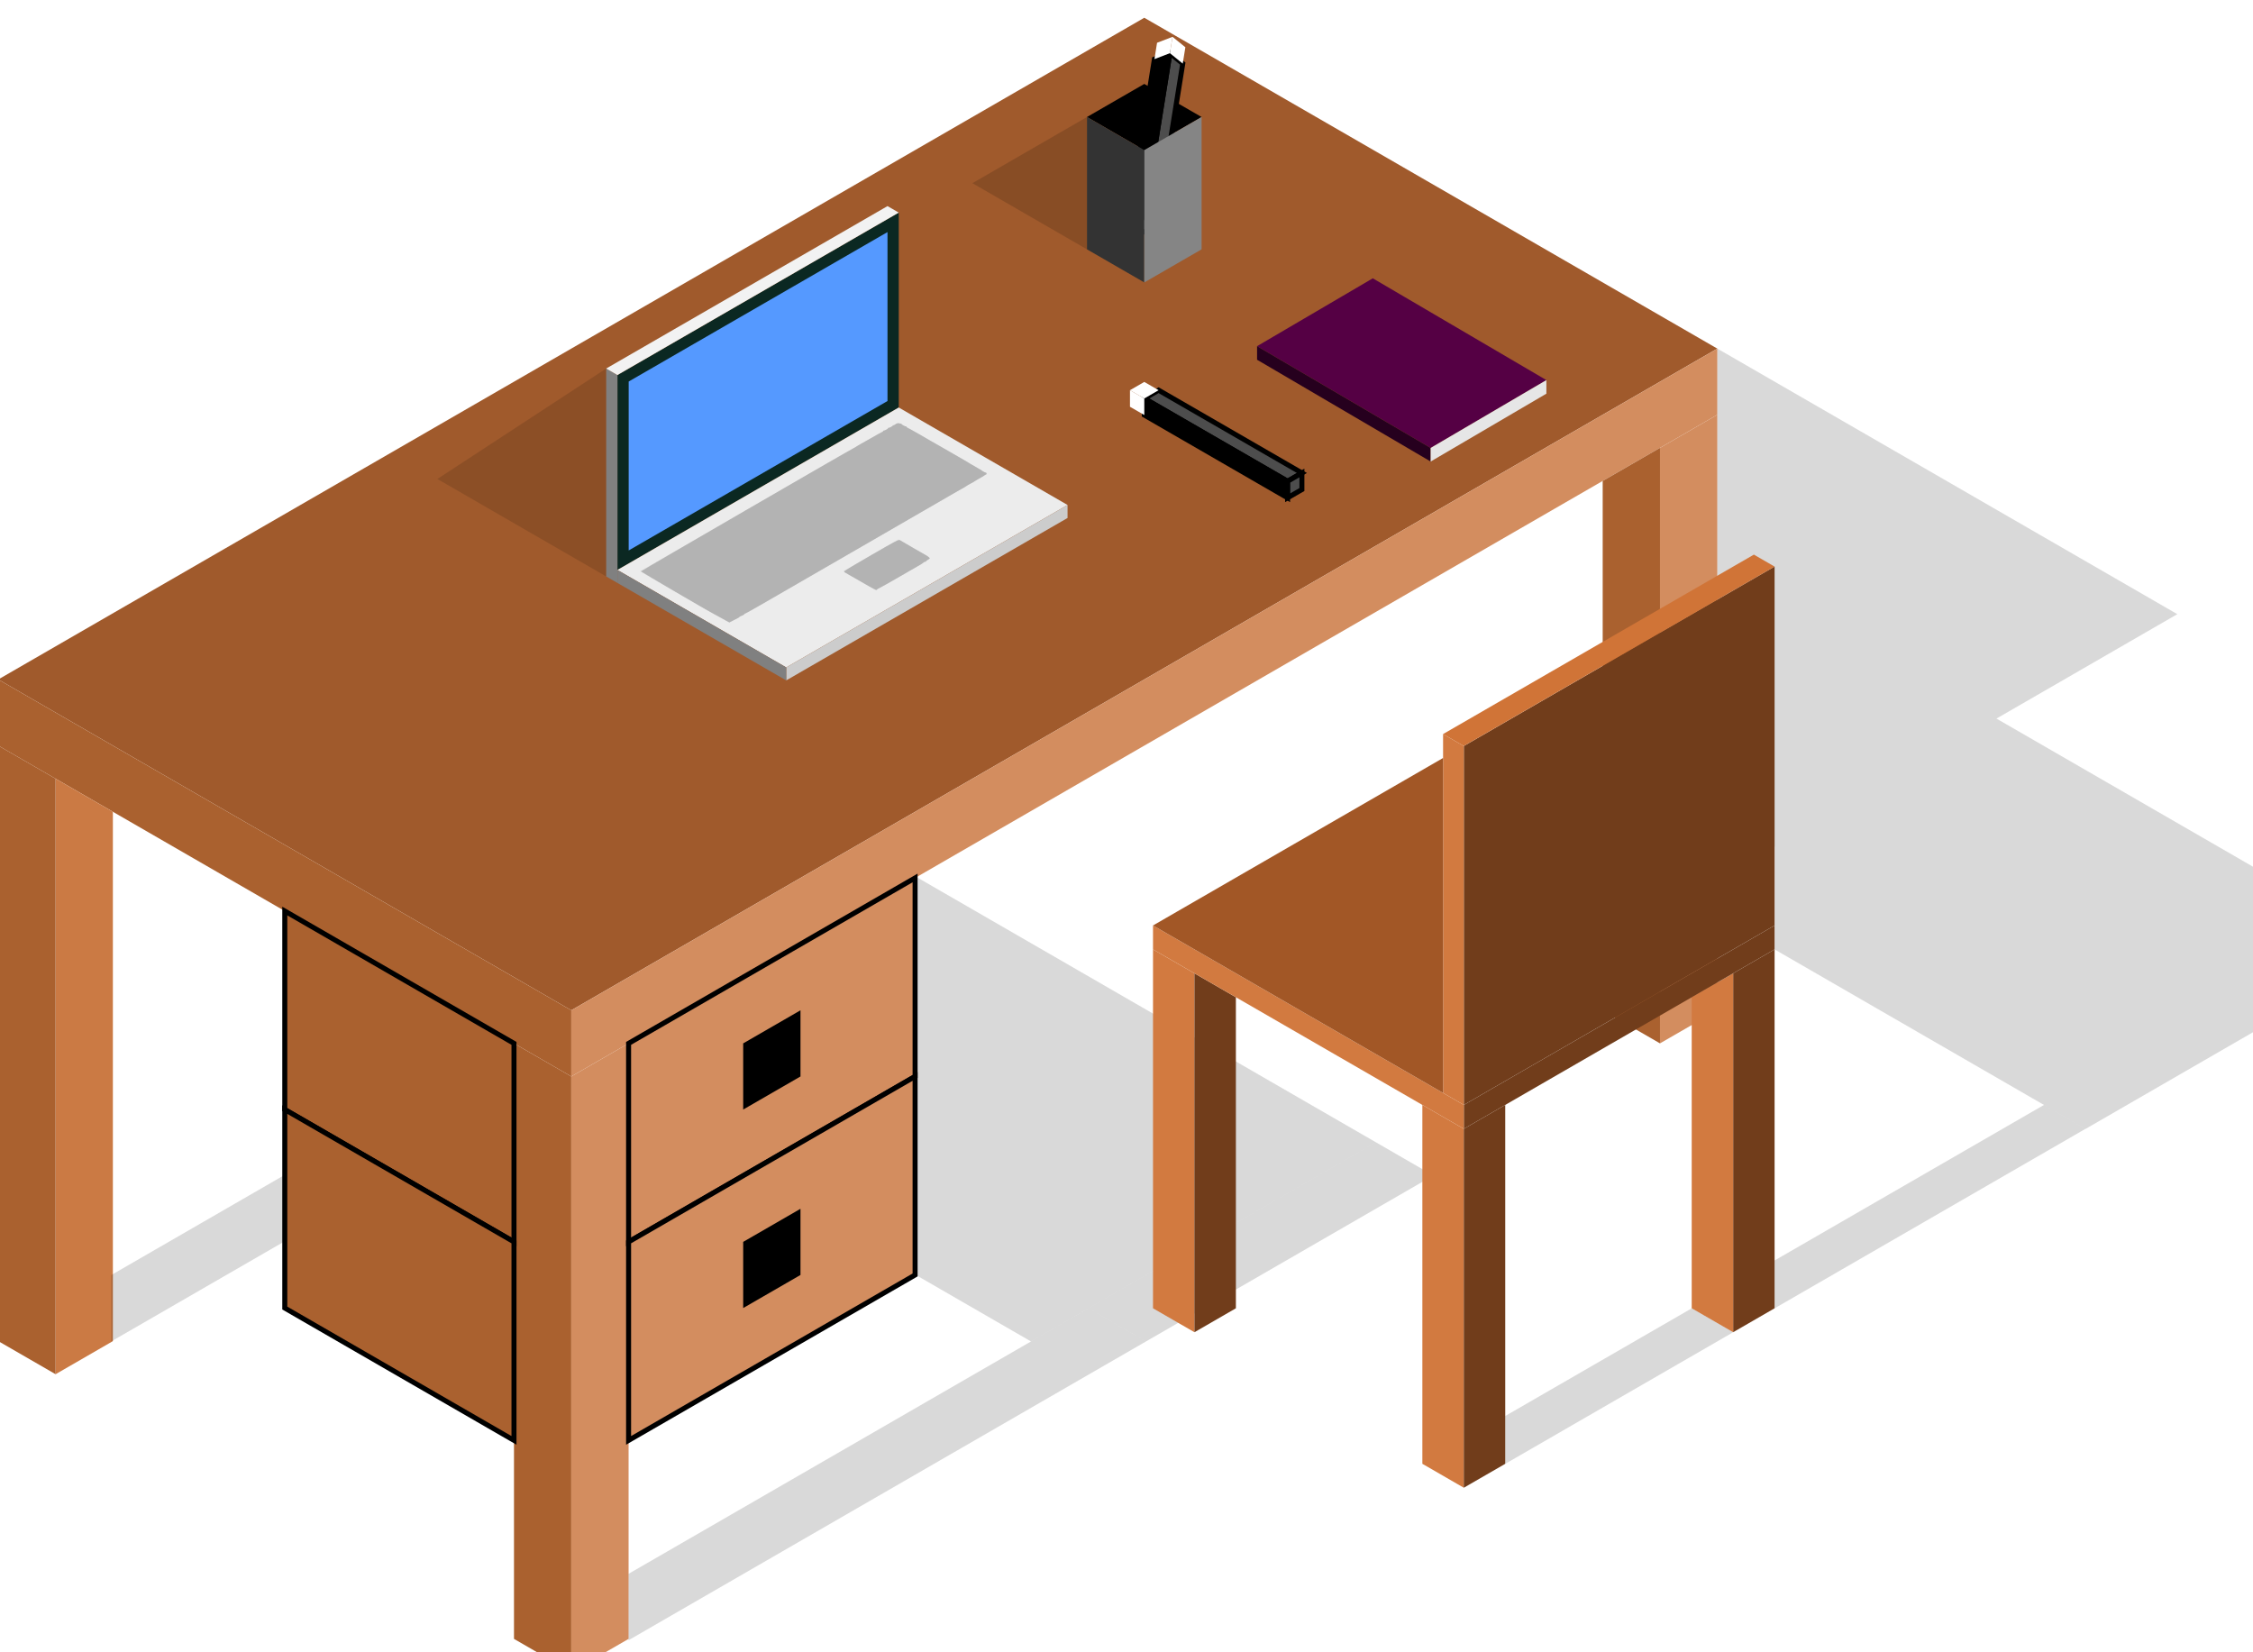 <?xml version="1.0" encoding="UTF-8" standalone="no"?>
<!-- Created with Inkscape (http://www.inkscape.org/) -->

<svg
   xmlns:osb="http://www.openswatchbook.org/uri/2009/osb"
   xmlns:dc="http://purl.org/dc/elements/1.1/"
   xmlns:cc="http://creativecommons.org/ns#"
   xmlns:rdf="http://www.w3.org/1999/02/22-rdf-syntax-ns#"
   xmlns:svg="http://www.w3.org/2000/svg"
   xmlns="http://www.w3.org/2000/svg"
   xmlns:sodipodi="http://sodipodi.sourceforge.net/DTD/sodipodi-0.dtd"
   xmlns:inkscape="http://www.inkscape.org/namespaces/inkscape"
   width="120mm"
   height="88mm"
   viewBox="0 0 120 88"
   version="1.1"
   id="svg8"
   inkscape:version="0.92.3 (2405546, 2018-03-11)"
   sodipodi:docname="table and laptop.svg">
  <defs
     id="defs2">
    <linearGradient
       id="linearGradient4747"
       osb:paint="solid">
      <stop
         style="stop-color:#000000;stop-opacity:1;"
         offset="0"
         id="stop4745" />
    </linearGradient>
    <linearGradient
       id="linearGradient4741"
       osb:paint="solid">
      <stop
         style="stop-color:#000000;stop-opacity:1;"
         offset="0"
         id="stop4739" />
    </linearGradient>
    <linearGradient
       id="linearGradient4735"
       osb:paint="solid">
      <stop
         style="stop-color:#000000;stop-opacity:1;"
         offset="0"
         id="stop4733" />
    </linearGradient>
    <linearGradient
       id="linearGradient4729"
       osb:paint="solid">
      <stop
         style="stop-color:#000000;stop-opacity:1;"
         offset="0"
         id="stop4727" />
    </linearGradient>
    <linearGradient
       id="linearGradient4719"
       osb:paint="gradient">
      <stop
         style="stop-color:#000000;stop-opacity:1;"
         offset="0"
         id="stop4715" />
      <stop
         style="stop-color:#000000;stop-opacity:0;"
         offset="1"
         id="stop4717" />
    </linearGradient>
    <inkscape:perspective
       sodipodi:type="inkscape:persp3d"
       inkscape:vp_x="0 : 148.50001 : 1"
       inkscape:vp_y="0 : 999.99998 : 0"
       inkscape:vp_z="210.00001 : 148.50001 : 1"
       inkscape:persp3d-origin="105 : 98.999998 : 1"
       id="perspective4675" />
  </defs>
  <sodipodi:namedview
     id="base"
     pagecolor="#ffffff"
     bordercolor="#666666"
     borderopacity="1.0"
     inkscape:pageopacity="0.0"
     inkscape:pageshadow="2"
     inkscape:zoom="1"
     inkscape:cx="-126.06871"
     inkscape:cy="260.11472"
     inkscape:document-units="mm"
     inkscape:current-layer="g2212"
     showgrid="true"
     showborder="true"
     inkscape:window-width="1920"
     inkscape:window-height="1001"
     inkscape:window-x="-9"
     inkscape:window-y="-9"
     inkscape:window-maximized="1"
     showguides="false"
     inkscape:snap-nodes="true">
    <inkscape:grid
       type="axonomgrid"
       id="grid2087"
       units="mm"
       empspacing="5"
       spacingy="100"
       enabled="false" />
  </sodipodi:namedview>
  <g
     inkscape:label="Layer 1"
     inkscape:groupmode="layer"
     id="layer1"
     transform="translate(0,-209)">
    <g
       id="g5144"
       transform="matrix(-9.968,0,0,9.968,-435.541,-413.852)"
       style="stroke-width:0.1" />
    <g
       id="g2212"
       transform="matrix(0.041,0,0,0.041,88.738,165.908)"
       style="stroke-width:24.584">
      <path
         style="fill:#a05a2c;fill-opacity:1;stroke:none;stroke-width:6.505px;stroke-linecap:butt;stroke-linejoin:miter;stroke-opacity:1"
         d="m 66.564,1503.856 -744.379,-429.767 -1488.758,859.535 744.379,429.767 z"
         id="path819"
         inkscape:connector-curvature="0" />
      <path
         style="fill:#d38d5f;stroke:none;stroke-width:6.505px;stroke-linecap:butt;stroke-linejoin:miter;stroke-opacity:1"
         d="m -1422.194,2363.391 v 85.953 L 66.564,1589.809 v -85.954 z"
         id="path821"
         inkscape:connector-curvature="0" />
      <path
         style="fill:#aa612f;fill-opacity:1;stroke:none;stroke-width:6.505px;stroke-linecap:butt;stroke-linejoin:miter;stroke-opacity:1"
         d="m -2166.573,1933.623 v 85.954 l 744.379,429.767 v -85.953 z"
         id="path823"
         inkscape:connector-curvature="0" />
      <path
         style="fill:#aa612f;fill-opacity:1;stroke:none;stroke-width:6.505px;stroke-linecap:butt;stroke-linejoin:miter;stroke-opacity:1"
         d="m -1496.632,2406.367 v 773.581 l 74.438,42.977 V 2449.344 Z"
         id="path837"
         inkscape:connector-curvature="0" />
      <path
         style="fill:#aa612f;fill-opacity:1;stroke:none;stroke-width:6.505px;stroke-linecap:butt;stroke-linejoin:miter;stroke-opacity:1"
         d="M -7.874,2406.367 -82.312,2363.391 V 1675.763 L -7.874,1632.786 Z"
         id="path847"
         inkscape:connector-curvature="0" />
      <path
         style="fill:#d38d5f;fill-opacity:1;stroke:none;stroke-width:6.505px;stroke-linecap:butt;stroke-linejoin:miter;stroke-opacity:1"
         d="m -1422.194,3222.925 74.438,-42.977 v -773.581 l -74.438,42.977 z"
         id="path849"
         inkscape:connector-curvature="0" />
      <path
         style="fill:#d38d5f;fill-opacity:1;stroke:none;stroke-width:6.505px;stroke-linecap:butt;stroke-linejoin:miter;stroke-opacity:1"
         d="M -7.874,2406.367 66.564,2363.391 V 1589.809 L -7.874,1632.786 Z"
         id="path853"
         inkscape:connector-curvature="0" />
      <g
         id="g4609"
         transform="matrix(-1.688,0,0,1.688,-777.508,614.851)"
         style="stroke-width:14.561">
        <path
           inkscape:connector-curvature="0"
           id="path4549"
           d="M 129.904,422 346.41,547 V 697 L 129.904,572 Z"
           style="fill:#0b2822;stroke:none;stroke-width:3.853px;stroke-linecap:butt;stroke-linejoin:miter;stroke-opacity:1" />
        <path
           inkscape:connector-curvature="0"
           id="path4551"
           d="m 138.564,437 199.186,115 v 130 l -199.186,-115 z"
           style="fill:#5599ff;stroke:none;stroke-width:3.853px;stroke-linecap:butt;stroke-linejoin:miter;stroke-opacity:1" />
        <path
           inkscape:connector-curvature="0"
           id="path4553"
           d="M 346.41,697 216.506,772 0,647 129.904,572 Z"
           style="fill:#ececec;stroke:none;stroke-width:3.853px;stroke-linecap:butt;stroke-linejoin:miter;stroke-opacity:1" />
        <path
           inkscape:connector-curvature="0"
           id="path4555"
           d="m 216.506,772 v 10 L 0,657 v -10 z"
           style="fill:#cccccc;stroke:none;stroke-width:3.853px;stroke-linecap:butt;stroke-linejoin:miter;stroke-opacity:1" />
        <path
           inkscape:connector-curvature="0"
           id="path4557"
           d="M 346.41,697 V 707 l -129.904,75 v -10 z"
           style="fill:#808080;stroke:none;stroke-width:3.853px;stroke-linecap:butt;stroke-linejoin:miter;stroke-opacity:1" />
        <path
           inkscape:connector-curvature="0"
           id="path4559"
           d="m 346.41,547 8.66,-5 v 160 L 346.41,707 Z"
           style="fill:#808080;fill-opacity:1;stroke:none;stroke-width:3.853px;stroke-linecap:butt;stroke-linejoin:miter;stroke-opacity:1" />
        <path
           inkscape:connector-curvature="0"
           id="path4561"
           d="M 355.07,542 138.564,417 129.904,422 346.41,547 Z"
           style="fill:#f2f2f2;stroke:none;stroke-width:3.853px;stroke-linecap:butt;stroke-linejoin:miter;stroke-opacity:1" />
        <path
           inkscape:connector-curvature="0"
           id="path4563"
           d="m 129.904,582 199.186,115 -69.282,40 L 60.622,622 Z"
           style="fill:none;stroke:none;stroke-width:3.853px;stroke-linecap:butt;stroke-linejoin:miter;stroke-opacity:1" />
        <path
           inkscape:connector-curvature="0"
           id="path4565"
           d="m 173.205,697 -43.301,-25 -25.981,15 43.301,25 z"
           style="fill:none;stroke:none;stroke-width:3.853px;stroke-linecap:butt;stroke-linejoin:miter;stroke-opacity:1" />
        <path
           transform="scale(0.265)"
           inkscape:connector-curvature="0"
           id="path4567"
           d="M 607.001,2567.617 C 401.629,2449.11 233.554,2351.691 233.501,2351.13 c -0.176,-1.856 256.425,-148.994 258.686,-148.333 1.219,0.356 163.767,93.91 361.217,207.898 197.45,113.988 365.424,210.92 373.275,215.405 l 14.275,8.155 -128.016,73.948 c -70.409,40.671 -129.032,74.158 -130.275,74.415 -1.243,0.257 -170.291,-96.493 -375.663,-215 z"
           style="opacity:0.15;fill:#b3b3b3;fill-opacity:1;fill-rule:evenodd;stroke:none;stroke-width:1456.107;stroke-miterlimit:4;stroke-dasharray:none;stroke-opacity:1" />
        <path
           transform="scale(0.265)"
           inkscape:connector-curvature="0"
           id="path4569"
           d="m 477.348,2643.597 c -43.419,-25.075 -78.615,-46.458 -78.212,-47.519 0.402,-1.061 21.228,-13.746 46.279,-28.19 l 45.547,-26.261 79.721,45.946 c 43.847,25.271 79.958,46.175 80.248,46.455 0.408,0.394 -88.573,52.392 -93.502,54.641 -0.626,0.285 -36.662,-19.997 -80.081,-45.072 z"
           style="opacity:0.15;fill:#808080;fill-opacity:1;fill-rule:evenodd;stroke:none;stroke-width:1456.107;stroke-miterlimit:4;stroke-dasharray:none;stroke-opacity:1" />
        <path
           transform="scale(0.265)"
           inkscape:connector-curvature="0"
           id="path4571"
           d="m 975.936,2780.285 c -30.072,-16.64 -742.41,-428.422 -742.461,-429.195 -0.084,-1.261 252.855,-147.522 256.571,-148.361 1.408,-0.318 99.265,55.273 217.46,123.536 118.195,68.263 286.566,165.463 374.159,216 l 159.26,91.885 -5.26,3.254 c -18.925,11.709 -252.54,145.708 -253.754,145.55 -0.828,-0.108 -3.517,-1.309 -5.974,-2.669 z"
           style="opacity:0.15;fill:#808080;fill-opacity:1;fill-rule:evenodd;stroke:none;stroke-width:1456.107;stroke-miterlimit:4;stroke-dasharray:none;stroke-opacity:1" />
        <path
           transform="scale(0.265)"
           inkscape:connector-curvature="0"
           id="path4573"
           d="m 553.405,2687.186 c 0,-0.885 -2.984,-2.83 -6.632,-4.323 -3.648,-1.493 -30.648,-16.664 -60,-33.714 -29.352,-17.05 -55.804,-32.263 -58.781,-33.807 -2.977,-1.544 -7.164,-4.438 -9.303,-6.431 -2.139,-1.993 -4.653,-3.152 -5.587,-2.575 -0.933,0.577 -1.697,0.29 -1.697,-0.638 0,-0.928 -2.77,-3.323 -6.157,-5.324 -5.977,-3.531 -6.047,-3.738 -2.413,-7.124 2.059,-1.918 6.169,-4.75 9.133,-6.295 6.462,-3.366 68.694,-39.361 74.548,-43.119 3.736,-2.399 11.291,1.507 82.866,42.836 43.315,25.011 79.043,46.386 79.396,47.498 0.353,1.112 -1.143,2.912 -3.325,4 -2.181,1.088 -22.55,12.742 -45.263,25.898 -39.993,23.165 -46.786,26.521 -46.786,23.117 z"
           style="opacity:1;fill:#b3b3b3;fill-opacity:1;fill-rule:evenodd;stroke:none;stroke-width:1456.107;stroke-miterlimit:4;stroke-dasharray:none;stroke-opacity:1" />
        <path
           transform="scale(0.265)"
           inkscape:connector-curvature="0"
           id="path4575"
           d="m 973.263,2777.861 c -4.872,-2.546 -11.333,-5.745 -14.358,-7.109 -3.025,-1.364 -5.5,-3.112 -5.5,-3.886 0,-0.774 -3.15,-2.446 -7,-3.717 -3.85,-1.271 -7,-3.052 -7,-3.959 0,-0.907 -2.475,-2.648 -5.5,-3.869 -3.025,-1.221 -9.1,-4.397 -13.5,-7.058 -4.4,-2.661 -10.7,-6.247 -14,-7.968 -3.3,-1.721 -10.05,-5.524 -15,-8.45 -4.95,-2.926 -116.1,-67.14 -247,-142.697 -203.127,-117.249 -285.856,-165.069 -320.043,-184.998 -3.774,-2.2 -11.608,-6.576 -17.409,-9.724 -5.801,-3.148 -11.897,-6.799 -13.547,-8.113 -1.65,-1.314 -5.25,-3.499 -8,-4.855 -6.64,-3.275 -14.302,-7.663 -18,-10.308 -3.466,-2.479 -10.82,-6.727 -18,-10.398 -2.75,-1.406 -6.189,-3.691 -7.643,-5.079 -1.454,-1.388 -3.479,-2.523 -4.5,-2.523 -1.021,0 -1.857,-1.35 -1.857,-3 0,-1.65 0.675,-2.809 1.5,-2.575 1.591,0.451 10.813,-4.171 12.5,-6.265 0.55,-0.683 3.25,-2.357 6,-3.722 2.75,-1.364 7.7,-4.261 11,-6.438 3.3,-2.177 8.25,-5.041 11,-6.365 2.75,-1.324 6.35,-3.458 8,-4.741 1.65,-1.283 7.95,-5.053 14,-8.379 6.05,-3.325 26.75,-15.235 46,-26.467 19.25,-11.232 36.8,-21.283 39,-22.337 2.2,-1.054 7.6,-4.099 12,-6.766 4.4,-2.667 9.8,-5.817 12,-7 2.2,-1.183 7.6,-4.348 12,-7.033 4.4,-2.686 10.7,-6.276 14,-7.978 3.3,-1.703 9.6,-5.274 14,-7.936 4.4,-2.662 10.475,-5.864 13.5,-7.114 3.025,-1.251 5.5,-3.086 5.5,-4.079 0,-0.992 0.675,-1.647 1.5,-1.455 2.16,0.503 12.5,-4.739 12.5,-6.337 0,-0.74 1.125,-1.487 2.5,-1.66 1.375,-0.173 4.726,-0.621 7.447,-0.995 2.807,-0.386 6.614,0.873 8.803,2.912 2.121,1.976 4.62,3.121 5.553,2.544 0.933,-0.577 1.697,-0.24 1.697,0.748 0,1.929 10.013,7.367 12.5,6.788 0.825,-0.192 1.5,0.406 1.5,1.33 0,1.842 10.096,7.229 12.5,6.67 0.825,-0.192 1.5,0.463 1.5,1.455 0,0.992 2.475,2.828 5.5,4.079 3.025,1.251 9.1,4.482 13.5,7.181 4.4,2.699 10.7,6.3 14,8.003 3.3,1.703 9.354,5.084 13.453,7.514 4.099,2.43 12.199,6.994 18,10.143 5.801,3.148 11.897,6.799 13.547,8.113 1.65,1.314 5.25,3.409 8,4.655 12.026,5.449 616.509,355.858 616.742,357.514 0.218,1.556 -193.943,115.448 -211.742,124.204 -3.3,1.623 -9.6,5.04 -14,7.591 -4.4,2.552 -13.014,7.317 -19.142,10.589 l -11.142,5.949 z"
           style="opacity:1;fill:#b3b3b3;fill-opacity:1;fill-rule:evenodd;stroke:none;stroke-width:1456.107;stroke-miterlimit:4;stroke-dasharray:none;stroke-opacity:1" />
        <path
           inkscape:connector-curvature="0"
           id="path4577"
           d="M 355.07,702 484.974,627 355.07,542 Z"
           style="opacity:0.125;fill:#000000;stroke:none;stroke-width:3.853px;stroke-linecap:butt;stroke-linejoin:miter;stroke-opacity:1" />
      </g>
      <path
         style="fill:#d38d5f;fill-opacity:1;stroke:#000000;stroke-width:6.505px;stroke-linecap:butt;stroke-linejoin:miter;stroke-opacity:1"
         d="m -975.566,2191.484 v 257.86 c 0,0 -372.189,214.884 -372.189,214.884 0,0 0,-257.86 0,-257.86 z"
         id="path4751"
         inkscape:connector-curvature="0" />
      <path
         style="fill:#aa612f;fill-opacity:1;stroke:#000000;stroke-width:6.505px;stroke-linecap:butt;stroke-linejoin:miter;stroke-opacity:1"
         d="m -1496.632,2664.228 -297.752,-171.907 v -257.861 l 297.752,171.907 z"
         id="path4769"
         inkscape:connector-curvature="0" />
      <path
         style="fill:#d38d5f;fill-opacity:1;stroke:#000000;stroke-width:6.505px;stroke-linecap:butt;stroke-linejoin:miter;stroke-opacity:1"
         d="m -975.566,2449.344 v 257.86 c 0,0 -372.189,214.884 -372.189,214.884 0,0 0,-257.86 0,-257.86 z"
         id="path4751-1"
         inkscape:connector-curvature="0" />
      <path
         style="fill:#aa612f;fill-opacity:1;stroke:#000000;stroke-width:6.505px;stroke-linecap:butt;stroke-linejoin:miter;stroke-opacity:1"
         d="m -1496.632,2922.088 -297.752,-171.907 v -257.86 l 297.752,171.907 z"
         id="path4769-9"
         inkscape:connector-curvature="0" />
      <path
         style="fill:#cb7a44;fill-opacity:1;stroke:none;stroke-width:6.505px;stroke-linecap:butt;stroke-linejoin:miter;stroke-opacity:1"
         d="m -2092.135,2836.135 74.438,-42.977 v -687.628 l -74.438,-42.977 z"
         id="path851"
         inkscape:connector-curvature="0" />
      <path
         style="fill:#aa612f;fill-opacity:1;stroke:none;stroke-width:6.505px;stroke-linecap:butt;stroke-linejoin:miter;stroke-opacity:1"
         d="m -2166.573,2019.577 v 773.581 l 74.438,42.977 v -773.581 z"
         id="path839"
         inkscape:connector-curvature="0" />
      <path
         style="fill:#000000;stroke:none;stroke-width:6.505px;stroke-linecap:butt;stroke-linejoin:miter;stroke-opacity:1"
         d="m -752.253,1203.018 74.438,42.977 74.438,-42.977 -74.438,-42.977 z"
         id="path4805"
         inkscape:connector-curvature="0" />
      <path
         style="opacity:0.15;fill:#000000;stroke:none;stroke-width:6.505px;stroke-linecap:butt;stroke-linejoin:miter;stroke-opacity:1"
         d="m -752.253,1203.018 -148.876,85.954 148.876,85.954 z"
         id="path4856"
         inkscape:connector-curvature="0" />
      <g
         style="stroke-width:14.056"
         transform="matrix(-1.736,0,0,1.763,415.839,844.863)"
         id="g4908">
        <path
           inkscape:connector-curvature="0"
           id="path4866-4"
           d="M 329.09,397 458.993,322 l 86.603,50 -129.904,75 z"
           style="fill:#550044;stroke:none;stroke-width:3.719px;stroke-linecap:butt;stroke-linejoin:miter;stroke-opacity:1" />
        <path
           inkscape:connector-curvature="0"
           id="path4868-5"
           d="m 415.692,447 v 10 L 545.596,382 v -10 z"
           style="fill:#26001e;fill-opacity:1;stroke:none;stroke-width:3.719px;stroke-linecap:butt;stroke-linejoin:miter;stroke-opacity:1" />
        <path
           inkscape:connector-curvature="0"
           id="path4870-7"
           d="m 415.692,447 -86.603,-50 v 10 l 86.603,50 z"
           style="fill:#e6e6e6;stroke:none;stroke-width:3.719px;stroke-linecap:butt;stroke-linejoin:miter;stroke-opacity:1" />
      </g>
      <g
         id="g4925-1"
         style="stroke-width:56.223"
         transform="matrix(-0.434,0,0,0.441,-702.153,1124.224)">
        <path
           style="fill:#4d4d4d;stroke:#000000;stroke-width:14.876px;stroke-linecap:butt;stroke-linejoin:miter;stroke-opacity:1"
           d="m -527.877,1227.202 428.895,-243.813 42.89,24.381 -428.895,243.813 z"
           id="path4910-5"
           inkscape:connector-curvature="0" />
        <path
           style="fill:#4d4d4d;stroke:#000000;stroke-width:14.876px;stroke-linecap:butt;stroke-linejoin:miter;stroke-opacity:1"
           d="m -484.988,1251.584 v 48.763 l -42.89,-24.381 v -48.763 z"
           id="path4912-4"
           inkscape:connector-curvature="0" />
        <path
           style="fill:#000000;stroke:#000000;stroke-width:14.876px;stroke-linecap:butt;stroke-linejoin:miter;stroke-opacity:1"
           d="m -56.093,1007.77 v 48.763 l -428.895,243.813 v -48.763 z"
           id="path4914-9"
           inkscape:connector-curvature="0" />
        <path
           style="fill:#ffffff;stroke:none;stroke-width:14.876px;stroke-linecap:butt;stroke-linejoin:miter;stroke-opacity:1"
           d="m -13.203,983.389 -42.89,-24.381 -42.89,24.381 42.89,24.381 z"
           id="path4916-3"
           inkscape:connector-curvature="0" />
        <path
           style="fill:#ffffff;stroke:none;stroke-width:14.876px;stroke-linecap:butt;stroke-linejoin:miter;stroke-opacity:1"
           d="m -13.203,1032.152 v -48.763 l -42.89,24.381 v 48.763 z"
           id="path4918-4"
           inkscape:connector-curvature="0" />
      </g>
      <g
         id="g4925-1-7"
         style="stroke-width:56.223"
         transform="matrix(-0.155,-0.405,-0.412,0.158,-238.033,938.161)">
        <path
           style="fill:#4d4d4d;stroke:#000000;stroke-width:14.876px;stroke-linecap:butt;stroke-linejoin:miter;stroke-opacity:1"
           d="m -527.877,1227.202 428.895,-243.813 42.89,24.381 -428.895,243.813 z"
           id="path4910-5-7"
           inkscape:connector-curvature="0" />
        <path
           style="fill:#4d4d4d;stroke:#000000;stroke-width:14.876px;stroke-linecap:butt;stroke-linejoin:miter;stroke-opacity:1"
           d="m -484.988,1251.584 v 48.763 l -42.89,-24.381 v -48.763 z"
           id="path4912-4-0"
           inkscape:connector-curvature="0" />
        <path
           style="fill:#000000;stroke:#000000;stroke-width:14.876px;stroke-linecap:butt;stroke-linejoin:miter;stroke-opacity:1"
           d="m -56.093,1007.77 v 48.763 l -428.895,243.813 v -48.763 z"
           id="path4914-9-3"
           inkscape:connector-curvature="0" />
        <path
           style="fill:#ffffff;stroke:none;stroke-width:14.876px;stroke-linecap:butt;stroke-linejoin:miter;stroke-opacity:1"
           d="m -13.203,983.389 -42.89,-24.381 -42.89,24.381 42.89,24.381 z"
           id="path4916-3-3"
           inkscape:connector-curvature="0" />
        <path
           style="fill:#ffffff;stroke:none;stroke-width:14.876px;stroke-linecap:butt;stroke-linejoin:miter;stroke-opacity:1"
           d="m -13.203,1032.152 v -48.763 l -42.89,24.381 v 48.763 z"
           id="path4918-4-4"
           inkscape:connector-curvature="0" />
      </g>
      <path
         style="fill:#333333;fill-opacity:1;stroke:none;stroke-width:6.505px;stroke-linecap:butt;stroke-linejoin:miter;stroke-opacity:1"
         d="m -752.253,1203.018 v 171.907 l 74.438,42.977 v -171.907 z"
         id="path4807"
         inkscape:connector-curvature="0" />
      <path
         style="opacity:1;fill:#858585;fill-opacity:1;stroke:none;stroke-width:6.505px;stroke-linecap:butt;stroke-linejoin:miter;stroke-opacity:1"
         d="m -677.815,1245.995 74.438,-42.977 v 171.907 l -74.438,42.977 z"
         id="path4809"
         inkscape:connector-curvature="0" />
      <path
         style="fill:#000000;stroke:none;stroke-width:6.505px;stroke-linecap:butt;stroke-linejoin:miter;stroke-opacity:1"
         d="m -1124.442,2363.391 c 0,0 -74.438,42.977 -74.438,42.977 0,0 0,0 0,0 v 85.954 l 74.438,-42.977 c 0,0 0,-85.953 0,-85.953 0,0 0,0 0,0 z"
         id="path5085"
         inkscape:connector-curvature="0" />
      <path
         style="fill:#000000;stroke:none;stroke-width:6.505px;stroke-linecap:butt;stroke-linejoin:miter;stroke-opacity:1"
         d="m -1124.442,2621.251 -74.438,42.977 v 85.953 l 74.438,-42.977 z"
         id="path5087"
         inkscape:connector-curvature="0" />
      <path
         inkscape:connector-curvature="0"
         id="path2095"
         d="m -2019.877,2793.577 224.04,-129.35 v -86.233 l -224.04,129.35 z"
         style="opacity:0.15;fill:#000000;stroke:none;stroke-width:6.505px;stroke-linecap:butt;stroke-linejoin:miter;stroke-opacity:1" />
      <path
         style="opacity:0.15;fill:#000000;stroke:none;stroke-width:1px;stroke-linecap:butt;stroke-linejoin:miter;stroke-opacity:1"
         d="M 345.623 68.33 L 345.623 174.387 L 357.068 167.779 L 357.068 188.314 L 419.139 224.152 L 481.211 188.314 L 401.355 142.209 L 437.471 121.357 L 345.623 68.33 z "
         transform="matrix(6.505,0,0,6.505,-2181.59,1059.398)"
         id="path2099" />
      <path
         inkscape:connector-curvature="0"
         id="path2089"
         d="m -1347.756,3181.627 672.121,-388.049 -74.68,-43.117 -597.441,344.933 z"
         style="opacity:0.15;fill:#000000;stroke:none;stroke-width:6.505px;stroke-linecap:butt;stroke-linejoin:miter;stroke-opacity:1" />
      <path
         inkscape:connector-curvature="0"
         id="path2091"
         d="m -974.355,2707.344 149.36,86.233 448.081,-258.7 -597.441,-344.933 z"
         style="opacity:0.15;fill:#000000;stroke:none;stroke-width:6.505px;stroke-linecap:butt;stroke-linejoin:miter;stroke-opacity:1" />
      <path
         inkscape:connector-curvature="0"
         id="path2093"
         d="m -675.634,2793.578 373.401,-215.583 -74.68,-43.117 -373.401,215.583 z"
         style="opacity:0.15;fill:#000000;stroke:none;stroke-width:6.505px;stroke-linecap:butt;stroke-linejoin:miter;stroke-opacity:1" />
      <g
         style="stroke-width:7.91"
         id="g3817"
         transform="matrix(3.108,0,0,3.108,-262.75,1718.64)">
        <path
           inkscape:connector-curvature="0"
           id="path3740"
           d="M 0,247 V 97 L 129.904,22 V 172 Z"
           style="fill:#713d1b;fill-opacity:1;stroke:none;stroke-width:2.093px;stroke-linecap:butt;stroke-linejoin:miter;stroke-opacity:1" />
        <path
           inkscape:connector-curvature="0"
           id="path3742"
           d="M 0,97 -8.66,92 V 242 L 0,247 Z"
           style="fill:#d27a40;fill-opacity:1;stroke:none;stroke-width:2.093px;stroke-linecap:butt;stroke-linejoin:miter;stroke-opacity:1" />
        <path
           inkscape:connector-curvature="0"
           id="path3744"
           d="m -8.66,92 129.904,-75 8.66,5 L 0,97 Z"
           style="fill:#d07437;fill-opacity:1;stroke:none;stroke-width:2.093px;stroke-linecap:butt;stroke-linejoin:miter;stroke-opacity:1" />
        <path
           inkscape:connector-curvature="0"
           id="path3746"
           d="M 0,257 V 407 L -17.321,397 V 247 Z"
           style="fill:#d27a40;fill-opacity:1;stroke:none;stroke-width:2.093px;stroke-linecap:butt;stroke-linejoin:miter;stroke-opacity:1" />
        <path
           inkscape:connector-curvature="0"
           id="path3748"
           d="M 17.321,247 V 397 L 0,407 c 0,0 0,-130 0,-140 0,-10 0,-10 0,-10 z"
           style="fill:#713d1b;fill-opacity:1;stroke:none;stroke-width:2.093px;stroke-linecap:butt;stroke-linejoin:miter;stroke-opacity:1" />
        <path
           inkscape:connector-curvature="0"
           id="path3750"
           d="m 129.904,182 v 150 c 0,0 -17.321,10 -17.321,10 0,0 0,-150 0,-150 z"
           style="fill:#713d1b;fill-opacity:1;stroke:none;stroke-width:2.093px;stroke-linecap:butt;stroke-linejoin:miter;stroke-opacity:1" />
        <path
           inkscape:connector-curvature="0"
           id="path3752"
           d="M 112.583,342 95.263,332 V 202 L 112.583,192 Z"
           style="fill:#d27a40;fill-opacity:1;stroke:none;stroke-width:2.093px;stroke-linecap:butt;stroke-linejoin:miter;stroke-opacity:1" />
        <path
           inkscape:connector-curvature="0"
           id="path3754"
           d="M -112.583,192 V 342 L -129.904,332 V 182 Z"
           style="fill:#d27a40;fill-opacity:1;stroke:none;stroke-width:2.093px;stroke-linecap:butt;stroke-linejoin:miter;stroke-opacity:1" />
        <path
           inkscape:connector-curvature="0"
           id="path3756"
           d="m -95.263,202 v 130 l -17.321,10 V 192 Z"
           style="fill:#713d1b;fill-opacity:1;stroke:none;stroke-width:2.093px;stroke-linecap:butt;stroke-linejoin:miter;stroke-opacity:1" />
        <path
           inkscape:connector-curvature="0"
           id="path3758"
           d="m 129.904,172 v 10 L 0,257 v -10 z"
           style="fill:#713d1b;fill-opacity:1;stroke:none;stroke-width:2.093px;stroke-linecap:butt;stroke-linejoin:miter;stroke-opacity:1" />
        <path
           inkscape:connector-curvature="0"
           id="path3760"
           d="m 0,247 -129.904,-75 v 10 L 0,257 Z"
           style="fill:#d27a40;fill-opacity:1;stroke:none;stroke-width:2.093px;stroke-linecap:butt;stroke-linejoin:miter;stroke-opacity:1" />
        <path
           inkscape:connector-curvature="0"
           id="path3762"
           d="M -8.66,102 V 242 L -129.904,172 Z"
           style="fill:#a25726;fill-opacity:1;stroke:none;stroke-width:2.093px;stroke-linecap:butt;stroke-linejoin:miter;stroke-opacity:1" />
      </g>
      <path
         style="opacity:0.15;fill:#000000;stroke:none;stroke-width:6.505px;stroke-linecap:butt;stroke-linejoin:miter;stroke-opacity:1"
         d="M 141.007,2750.537 544.764,2517.428 490.93,2486.347 141.007,2688.375 Z"
         id="path3821"
         inkscape:connector-curvature="0" />
      <path
         style="opacity:0.15;fill:#000000;stroke:none;stroke-width:6.505px;stroke-linecap:butt;stroke-linejoin:miter;stroke-opacity:1"
         d="M 87.173,2781.619 -208.915,2952.566 V 2890.403 L 33.339,2750.537 Z"
         id="path3823"
         inkscape:connector-curvature="0" />
    </g>
  </g>
</svg>
